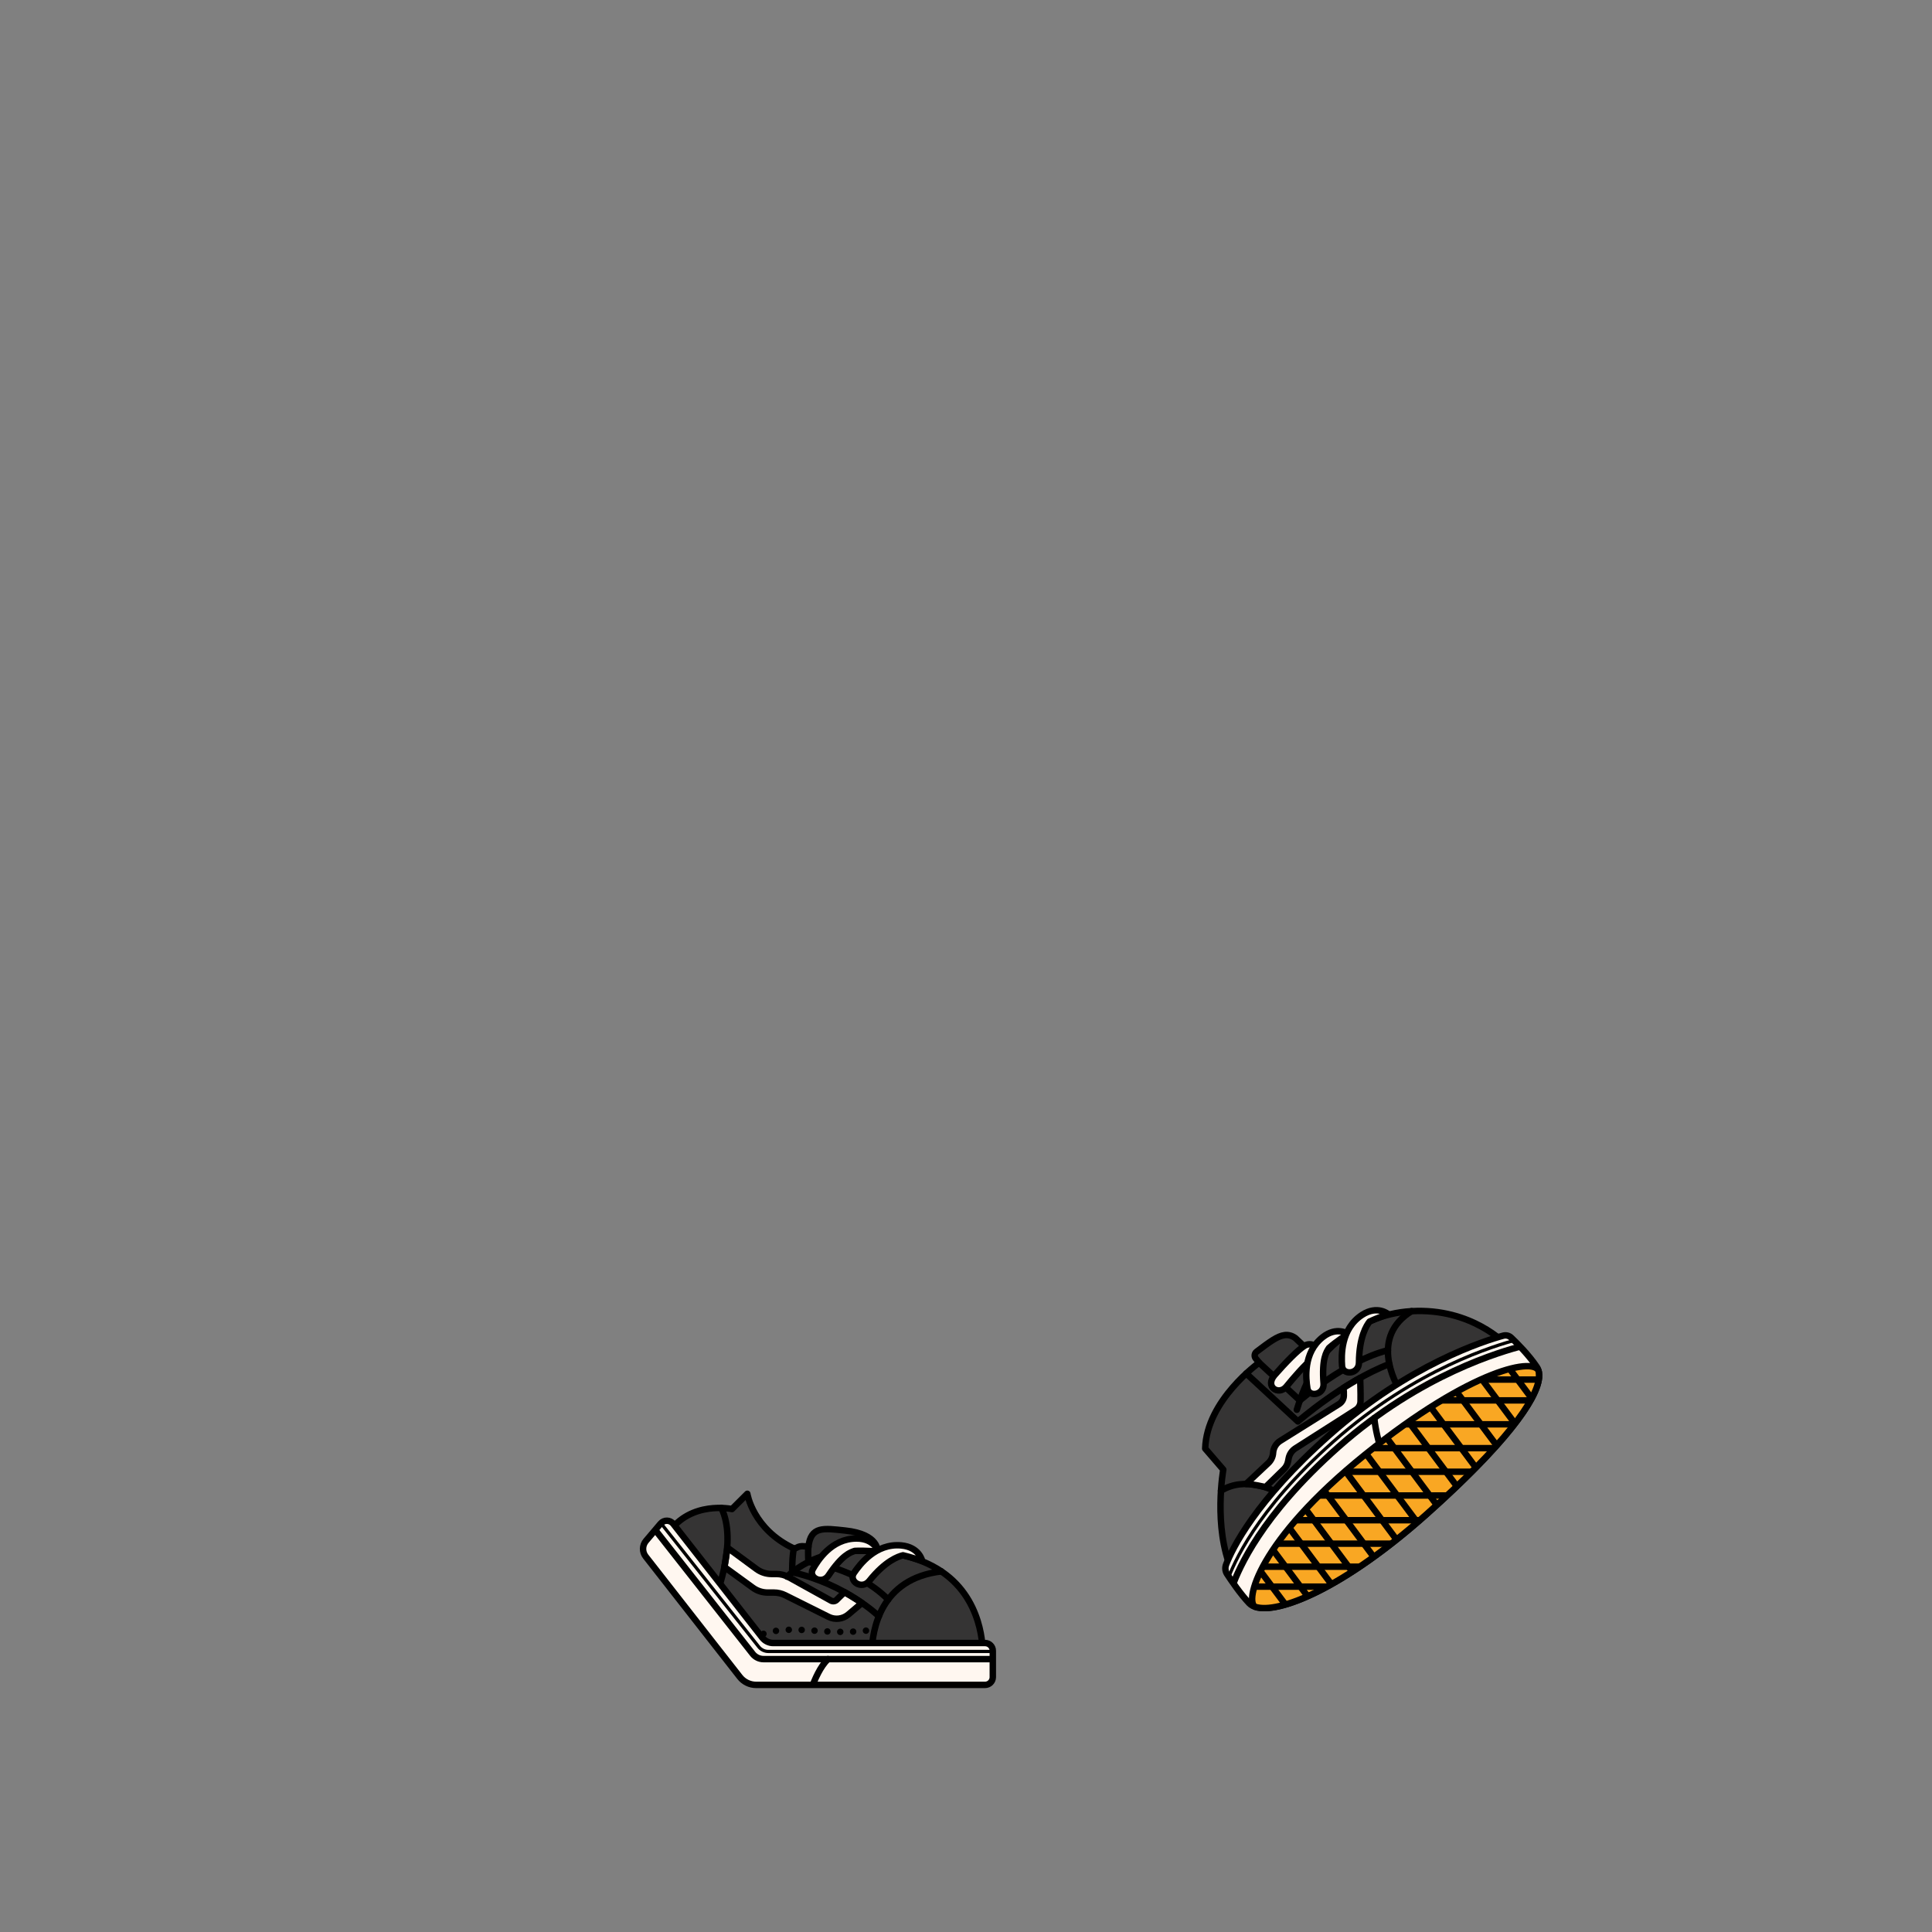 <?xml version="1.0" encoding="UTF-8"?>
<svg id="uuid-de62f61d-6de3-41a0-a577-4a5687685cc2" data-name="COCOBAY" xmlns="http://www.w3.org/2000/svg" xmlns:xlink="http://www.w3.org/1999/xlink" viewBox="0 0 600 600">
  <rect x="0" y="0" width="600" height="600" fill="#808080" stroke="none"/>
  <defs>
    <style>
      .uuid-053d48f2-c9f6-427b-b78f-1566d5d86f7a, .uuid-90338bd2-62e2-4ea0-b7ef-0d78a8c7f683, .uuid-1b494a68-5712-4779-8ae5-da6ecb143051, .uuid-de29eab4-6340-4033-9a15-359a364bdbde, .uuid-dd48b2e6-027a-45be-8322-9dc4e2c53e90, .uuid-2709793a-879c-40aa-b875-ec1f50803a1d {
        stroke: #000;
        stroke-linecap: round;
        stroke-linejoin: round;
      }

      .uuid-053d48f2-c9f6-427b-b78f-1566d5d86f7a, .uuid-90338bd2-62e2-4ea0-b7ef-0d78a8c7f683, .uuid-de29eab4-6340-4033-9a15-359a364bdbde, .uuid-dd48b2e6-027a-45be-8322-9dc4e2c53e90, .uuid-2709793a-879c-40aa-b875-ec1f50803a1d {
        stroke-width: 2px;
      }

      .uuid-053d48f2-c9f6-427b-b78f-1566d5d86f7a, .uuid-35c2d0b0-2faa-4a13-9d76-a01d67af6f62 {
        fill: #fff7f0;
      }

      .uuid-374408d3-59f1-4bc3-934c-fa02f7cb34da {
        clip-path: url(#uuid-6f604498-95f3-42bf-a4c9-102fcd65a8d7);
      }

      .uuid-90338bd2-62e2-4ea0-b7ef-0d78a8c7f683 {
        fill: #353434;
      }

      .uuid-1b494a68-5712-4779-8ae5-da6ecb143051, .uuid-de29eab4-6340-4033-9a15-359a364bdbde, .uuid-2709793a-879c-40aa-b875-ec1f50803a1d {
        fill: none;
      }

      .uuid-dce6aa4f-ecd7-4c17-830e-2363a0137acb {
        clip-path: url(#uuid-61c673c7-6b7c-43b0-b32d-118d9500c9e7);
      }

      .uuid-de29eab4-6340-4033-9a15-359a364bdbde {
        stroke-dasharray: 0 4;
      }

      .uuid-8979ffab-4e0c-445c-b591-a839d0bd02ba, .uuid-dd48b2e6-027a-45be-8322-9dc4e2c53e90 {
        fill: #f9a723;
      }

      .uuid-3b91283f-b560-447c-9997-7136a7d16ac2 {
        clip-path: url(#uuid-90d96e9c-92ba-40c6-a975-10429c7a40ea);
      }
    </style>
    <clipPath id="uuid-61c673c7-6b7c-43b0-b32d-118d9500c9e7">
      <path class="uuid-053d48f2-c9f6-427b-b78f-1566d5d86f7a" d="M236.722,508.583l-27.63-35.34c-.99-1.266-2.893-1.304-3.932-.077l-4.535,5.354c-1.185,1.399-1.225,3.438-.096,4.883l29.221,37.376c1.222,1.563,3.096,2.477,5.081,2.477h71.09c1.329,0,2.406-1.077,2.406-2.406v-8.191c0-1.329-1.077-2.406-2.406-2.406h-65.777c-1.336,0-2.599-.615-3.422-1.668Z"/>
    </clipPath>
    <clipPath id="uuid-6f604498-95f3-42bf-a4c9-102fcd65a8d7">
      <path class="uuid-053d48f2-c9f6-427b-b78f-1566d5d86f7a" d="M469.315,415.422c-.662-.626-1.588-.859-2.467-.621-5.87,1.591-29.252,8.95-53.858,30.756-23.285,20.636-30.402,35.594-32.219,40.344-.374,.977-.265,2.062,.306,2.938,1.373,2.104,4.194,6.246,6.886,9.079,4.728,4.977,26.375-2.069,55.094-27.687,28.719-25.618,37.685-40.517,34.247-45.674-2.516-3.774-6.197-7.441-7.99-9.135Z"/>
    </clipPath>
    <clipPath id="uuid-90d96e9c-92ba-40c6-a975-10429c7a40ea">
      <path class="uuid-dd48b2e6-027a-45be-8322-9dc4e2c53e90" d="M477.897,426.072h0c-.623-4.789-20.547-1.278-53.985,25.689-33.41,26.943-37.408,45.674-34.101,47.258,7.148,2.334,27.312-5.651,53.247-28.786,24.07-21.471,34.259-35.408,34.905-42.395,.009-.731-.01-1.333-.066-1.765Z"/>
    </clipPath>
  </defs>
  <g id="uuid-26a6d1fb-7a7a-43d6-9d7d-4988c6494f43" data-name="LEGS">
    <g>
      <g>
        <path class="uuid-90338bd2-62e2-4ea0-b7ef-0d78a8c7f683" d="M232.088,463.903l-4.761,4.745s-12.849-2.781-19.77,7.483l29.073,36.91h68.511s.65-17.015-14.039-25.82c-8.292-5.056-18.573-5.376-18.573-5.376,0,0,.591-5.4-10.045-6.522-6.708-.708-10.685-1.449-11.427,5.09-3.337-.742-3.382,.509-4.517,.472-12.742-5.966-14.453-16.981-14.453-16.981Z"/>
        <path class="uuid-053d48f2-c9f6-427b-b78f-1566d5d86f7a" d="M224.968,486.648l8.836,6.432c1.345,.979,2.965,1.506,4.628,1.506h1.909c1.218,0,2.419,.283,3.509,.826l13.473,6.718c2.017,1.006,4.44,.712,6.158-.747l4.195-3.562s-2.455-1.65-5.367-3.343c-.928,.79-2.49,2.384-2.49,2.384-.47,.45-1.178,.542-1.747,.226l-13.141-7.282c-1.166-.646-2.478-.986-3.812-.986h-1.504c-1.676,0-3.309-.536-4.66-1.529l-9.069-6.67-.92,6.026Z"/>
        <g>
          <path class="uuid-2709793a-879c-40aa-b875-ec1f50803a1d" d="M224.026,468.313c5.121,10.548-1.654,27.233-1.654,27.233"/>
          <path class="uuid-2709793a-879c-40aa-b875-ec1f50803a1d" d="M272.941,501.946s-10.288-10.007-26.93-13.679c0,0-.043-4.755,.53-7.385"/>
          <path class="uuid-2709793a-879c-40aa-b875-ec1f50803a1d" d="M251.058,480.411c-.202,1.652,0,4.678,0,4.678,0,0,14.893,1.671,24.772,11.677"/>
          <path class="uuid-de29eab4-6340-4033-9a15-359a364bdbde" d="M233.412,508.954c11.41-5.975,21.795-.215,38.226-2.918"/>
          <path class="uuid-2709793a-879c-40aa-b875-ec1f50803a1d" d="M292.352,488.016c-19.075,2.223-21.398,18.254-21.647,25.025"/>
          <path class="uuid-2709793a-879c-40aa-b875-ec1f50803a1d" d="M244.417,489.63c5.916-5.309,14.385-9.025,28.112-7.787"/>
        </g>
        <g>
          <path class="uuid-053d48f2-c9f6-427b-b78f-1566d5d86f7a" d="M272.792,481.856s-1.222-4.057-6.784-4.057c-7.862,0-12.119,6.944-13.577,9.528-1.458,2.584,2.876,4.918,4.88,1.924,4.298-6.421,6.782-7.149,8.162-7.609,3.047-.169,7.319,.214,7.319,.214Z"/>
          <path class="uuid-053d48f2-c9f6-427b-b78f-1566d5d86f7a" d="M286.401,484.769s-.854-4.304-6.503-4.825c-7.985-.738-12.97,6.033-14.697,8.564s2.452,5.348,4.773,2.445c4.977-6.227,9.014-7.596,10.458-7.942,1.973,.424,5.969,1.759,5.969,1.759Z"/>
        </g>
        <g>
          <path class="uuid-35c2d0b0-2faa-4a13-9d76-a01d67af6f62" d="M236.722,508.583l-27.63-35.34c-.99-1.266-2.893-1.304-3.932-.077l-4.535,5.354c-1.185,1.399-1.225,3.438-.096,4.883l29.221,37.376c1.222,1.563,3.096,2.477,5.081,2.477h71.09c1.329,0,2.406-1.077,2.406-2.406v-8.191c0-1.329-1.077-2.406-2.406-2.406h-65.777c-1.336,0-2.599-.615-3.422-1.668Z"/>
          <g class="uuid-dce6aa4f-ecd7-4c17-830e-2363a0137acb">
            <g>
              <path class="uuid-2709793a-879c-40aa-b875-ec1f50803a1d" d="M233.722,513.583l-31.069-39.514c-.99-1.266-2.893-1.304-3.932-.077l-4.535,5.354c-1.185,1.399-1.225,3.438-.096,4.883l32.66,41.549c1.222,1.563,3.096,2.477,5.081,2.477h78.316c1.329,0,2.406-1.077,2.406-2.406v-8.191c0-1.329-1.077-2.406-2.406-2.406h-73.004c-1.336,0-2.599-.615-3.422-1.668Z"/>
              <path class="uuid-2709793a-879c-40aa-b875-ec1f50803a1d" d="M257.125,515.251c-4.652,4.532-7.011,15.588-7.011,15.588"/>
              <path class="uuid-1b494a68-5712-4779-8ae5-da6ecb143051" d="M203.867,471.277l31.75,40.143c.726,.917,1.831,1.453,3.001,1.453h72.642"/>
            </g>
          </g>
          <path class="uuid-2709793a-879c-40aa-b875-ec1f50803a1d" d="M236.722,508.583l-27.63-35.34c-.99-1.266-2.893-1.304-3.932-.077l-4.535,5.354c-1.185,1.399-1.225,3.438-.096,4.883l29.221,37.376c1.222,1.563,3.096,2.477,5.081,2.477h71.09c1.329,0,2.406-1.077,2.406-2.406v-8.191c0-1.329-1.077-2.406-2.406-2.406h-65.777c-1.336,0-2.599-.615-3.422-1.668Z"/>
        </g>
      </g>
      <g>
        <path class="uuid-90338bd2-62e2-4ea0-b7ef-0d78a8c7f683" d="M374.289,449.88l5.617,6.518s-3.168,17.71,2.545,31.109c0,0,5.326-16.062,31.483-39.118,26.157-23.056,53.73-30.876,53.73-30.876,0,0-10.595-11.393-29.298-10.315-18.702,1.079-28.704,15.346-28.704,15.346l-7.343-6.968c-1.069-.793-2.197-1.087-3.352-.946-2.22,.272-4.708,2.116-8.725,5.162-.665,.504-.782,1.465-.256,2.112l1.054,1.295s-16.348,11.663-16.753,26.68Z"/>
        <g>
          <path class="uuid-2709793a-879c-40aa-b875-ec1f50803a1d" d="M438.367,407.198c-12.715,7.845-5.522,21.673-3.179,25.504"/>
          <path class="uuid-2709793a-879c-40aa-b875-ec1f50803a1d" d="M387.036,426.55l16.044,14.896s14.313-12.466,28.392-17.828"/>
          <path class="uuid-2709793a-879c-40aa-b875-ec1f50803a1d" d="M431.042,419.331c-13.063,3.213-27.358,15.595-27.358,15.595l-12.642-11.726"/>
          <path class="uuid-2709793a-879c-40aa-b875-ec1f50803a1d" d="M379.188,462.979c7.612-4.748,16.483,0,16.483,0"/>
          <path class="uuid-053d48f2-c9f6-427b-b78f-1566d5d86f7a" d="M409.663,422.544s-3.886,5.283-6.92,15.261"/>
        </g>
        <path class="uuid-053d48f2-c9f6-427b-b78f-1566d5d86f7a" d="M393.019,461.837s-4.359-1.041-6.05-.967l6.921-6.507c.88-.828,1.413-1.96,1.488-3.166h0c.096-1.53,.923-2.919,2.222-3.732l18.26-11.427c.896-.561,1.46-1.528,1.484-2.585,.017-.733,.001-1.609-.107-2.44,0,0,3.79-2.338,5.167-3.091,0,0,.191,4.732,.122,7.321-.028,1.035-.552,1.99-1.415,2.562l-18.865,12.036c-1.058,.701-1.791,1.796-2.037,3.04l-.189,.955c-.186,.944-.655,1.808-1.343,2.48l-5.658,5.522Z"/>
        <g>
          <path class="uuid-35c2d0b0-2faa-4a13-9d76-a01d67af6f62" d="M469.315,415.422c-.662-.626-1.588-.859-2.467-.621-5.87,1.591-29.252,8.95-53.858,30.756-23.285,20.636-30.402,35.594-32.219,40.344-.374,.977-.265,2.062,.306,2.938,1.373,2.104,4.194,6.246,6.886,9.079,4.728,4.977,26.375-2.069,55.094-27.687,28.719-25.618,37.685-40.517,34.247-45.674-2.516-3.774-6.197-7.441-7.99-9.135Z"/>
          <g class="uuid-374408d3-59f1-4bc3-934c-fa02f7cb34da">
            <g>
              <path class="uuid-2709793a-879c-40aa-b875-ec1f50803a1d" d="M472.786,417.997c-6.135,1.662-31.382,8.545-57.098,31.336-24.336,21.568-30.966,38.01-32.865,42.975"/>
              <path class="uuid-1b494a68-5712-4779-8ae5-da6ecb143051" d="M470.985,416.08c-6.135,1.662-31.164,8.82-56.88,31.611-24.336,21.568-30.966,38.01-32.865,42.975"/>
              <path class="uuid-2709793a-879c-40aa-b875-ec1f50803a1d" d="M426.802,440.379c.346,3.83,1.537,7.885,1.537,7.885"/>
            </g>
          </g>
          <path class="uuid-2709793a-879c-40aa-b875-ec1f50803a1d" d="M469.315,415.422c-.662-.626-1.588-.859-2.467-.621-5.87,1.591-29.252,8.95-53.858,30.756-23.285,20.636-30.402,35.594-32.219,40.344-.374,.977-.265,2.062,.306,2.938,1.373,2.104,4.194,6.246,6.886,9.079,4.728,4.977,26.375-2.069,55.094-27.687,28.719-25.618,37.685-40.517,34.247-45.674-2.516-3.774-6.197-7.441-7.99-9.135Z"/>
        </g>
        <g>
          <path class="uuid-8979ffab-4e0c-445c-b591-a839d0bd02ba" d="M477.897,426.072h0c-.623-4.789-20.547-1.278-53.985,25.689-33.41,26.943-37.408,45.674-34.101,47.258,7.148,2.334,27.312-5.651,53.247-28.786,24.07-21.471,34.259-35.408,34.905-42.395,.009-.731-.01-1.333-.066-1.765Z"/>
          <g class="uuid-3b91283f-b560-447c-9997-7136a7d16ac2">
            <g>
              <g>
                <line class="uuid-053d48f2-c9f6-427b-b78f-1566d5d86f7a" x1="381.542" y1="492.748" x2="444.587" y2="492.748"/>
                <line class="uuid-053d48f2-c9f6-427b-b78f-1566d5d86f7a" x1="387.1" y1="486.546" x2="450.144" y2="486.546"/>
                <line class="uuid-053d48f2-c9f6-427b-b78f-1566d5d86f7a" x1="392.366" y1="479.4" x2="455.41" y2="479.4"/>
                <line class="uuid-053d48f2-c9f6-427b-b78f-1566d5d86f7a" x1="398.703" y1="472.119" x2="461.747" y2="472.119"/>
                <line class="uuid-053d48f2-c9f6-427b-b78f-1566d5d86f7a" x1="406.845" y1="464.434" x2="469.889" y2="464.434"/>
                <line class="uuid-053d48f2-c9f6-427b-b78f-1566d5d86f7a" x1="413.064" y1="457.06" x2="476.108" y2="457.06"/>
                <line class="uuid-053d48f2-c9f6-427b-b78f-1566d5d86f7a" x1="422.541" y1="449.737" x2="485.585" y2="449.737"/>
                <line class="uuid-053d48f2-c9f6-427b-b78f-1566d5d86f7a" x1="431.037" y1="442.322" x2="494.081" y2="442.322"/>
                <line class="uuid-053d48f2-c9f6-427b-b78f-1566d5d86f7a" x1="439.801" y1="434.906" x2="502.845" y2="434.906"/>
                <line class="uuid-053d48f2-c9f6-427b-b78f-1566d5d86f7a" x1="446.443" y1="428.434" x2="509.487" y2="428.434"/>
              </g>
              <g>
                <line class="uuid-053d48f2-c9f6-427b-b78f-1566d5d86f7a" x1="425.888" y1="534.086" x2="367.665" y2="456.06"/>
                <line class="uuid-053d48f2-c9f6-427b-b78f-1566d5d86f7a" x1="432.225" y1="530.761" x2="374.002" y2="452.736"/>
                <line class="uuid-053d48f2-c9f6-427b-b78f-1566d5d86f7a" x1="439.411" y1="526.763" x2="381.188" y2="448.737"/>
                <line class="uuid-053d48f2-c9f6-427b-b78f-1566d5d86f7a" x1="445.189" y1="521.905" x2="386.966" y2="443.879"/>
                <line class="uuid-053d48f2-c9f6-427b-b78f-1566d5d86f7a" x1="451.265" y1="516.55" x2="393.042" y2="438.524"/>
                <line class="uuid-053d48f2-c9f6-427b-b78f-1566d5d86f7a" x1="458.926" y1="511.952" x2="400.703" y2="433.927"/>
                <line class="uuid-053d48f2-c9f6-427b-b78f-1566d5d86f7a" x1="465.813" y1="507.2" x2="407.59" y2="429.174"/>
                <line class="uuid-053d48f2-c9f6-427b-b78f-1566d5d86f7a" x1="472.374" y1="502.447" x2="414.15" y2="424.421"/>
                <line class="uuid-053d48f2-c9f6-427b-b78f-1566d5d86f7a" x1="478.845" y1="496.976" x2="420.622" y2="418.95"/>
                <line class="uuid-053d48f2-c9f6-427b-b78f-1566d5d86f7a" x1="485.175" y1="491.748" x2="426.952" y2="413.723"/>
                <line class="uuid-053d48f2-c9f6-427b-b78f-1566d5d86f7a" x1="492.859" y1="486.507" x2="434.635" y2="408.481"/>
                <line class="uuid-053d48f2-c9f6-427b-b78f-1566d5d86f7a" x1="500.024" y1="481.686" x2="441.801" y2="403.661"/>
                <line class="uuid-053d48f2-c9f6-427b-b78f-1566d5d86f7a" x1="507.957" y1="477.537" x2="449.733" y2="399.512"/>
              </g>
            </g>
          </g>
          <path class="uuid-2709793a-879c-40aa-b875-ec1f50803a1d" d="M477.897,426.072h0c-.623-4.789-20.547-1.278-53.985,25.689-33.41,26.943-37.408,45.674-34.101,47.258,7.148,2.334,27.312-5.651,53.247-28.786,24.07-21.471,34.259-35.408,34.905-42.395,.009-.731-.01-1.333-.066-1.765Z"/>
        </g>
        <g>
          <path class="uuid-053d48f2-c9f6-427b-b78f-1566d5d86f7a" d="M408.541,421.018c-3.726,3.19-6.723,6.777-9.075,9.633-2.352,2.856-6.802,.025-3.591-3.641,3.211-3.666,7.186-7.816,9.391-9.146,2.205-1.33,5.757,1.029,3.275,3.154Z"/>
          <path class="uuid-053d48f2-c9f6-427b-b78f-1566d5d86f7a" d="M418.622,414.247s-3.472-2.429-7.84,1.014c-6.174,4.868-5.218,12.956-4.763,15.888s5.304,2.082,5.024-1.511c-.601-7.704,.9-9.813,1.698-11.028,2.288-2.019,5.88-4.364,5.88-4.364Z"/>
          <path class="uuid-053d48f2-c9f6-427b-b78f-1566d5d86f7a" d="M431.113,408.108s-3.336-2.851-8.094,.237c-6.727,4.364-6.45,12.768-6.239,15.825s5.237,2.682,5.262-1.035c.053-7.971,2.375-11.546,3.296-12.712,1.812-.889,5.776-2.314,5.776-2.314Z"/>
        </g>
      </g>
    </g>
  </g>
</svg>